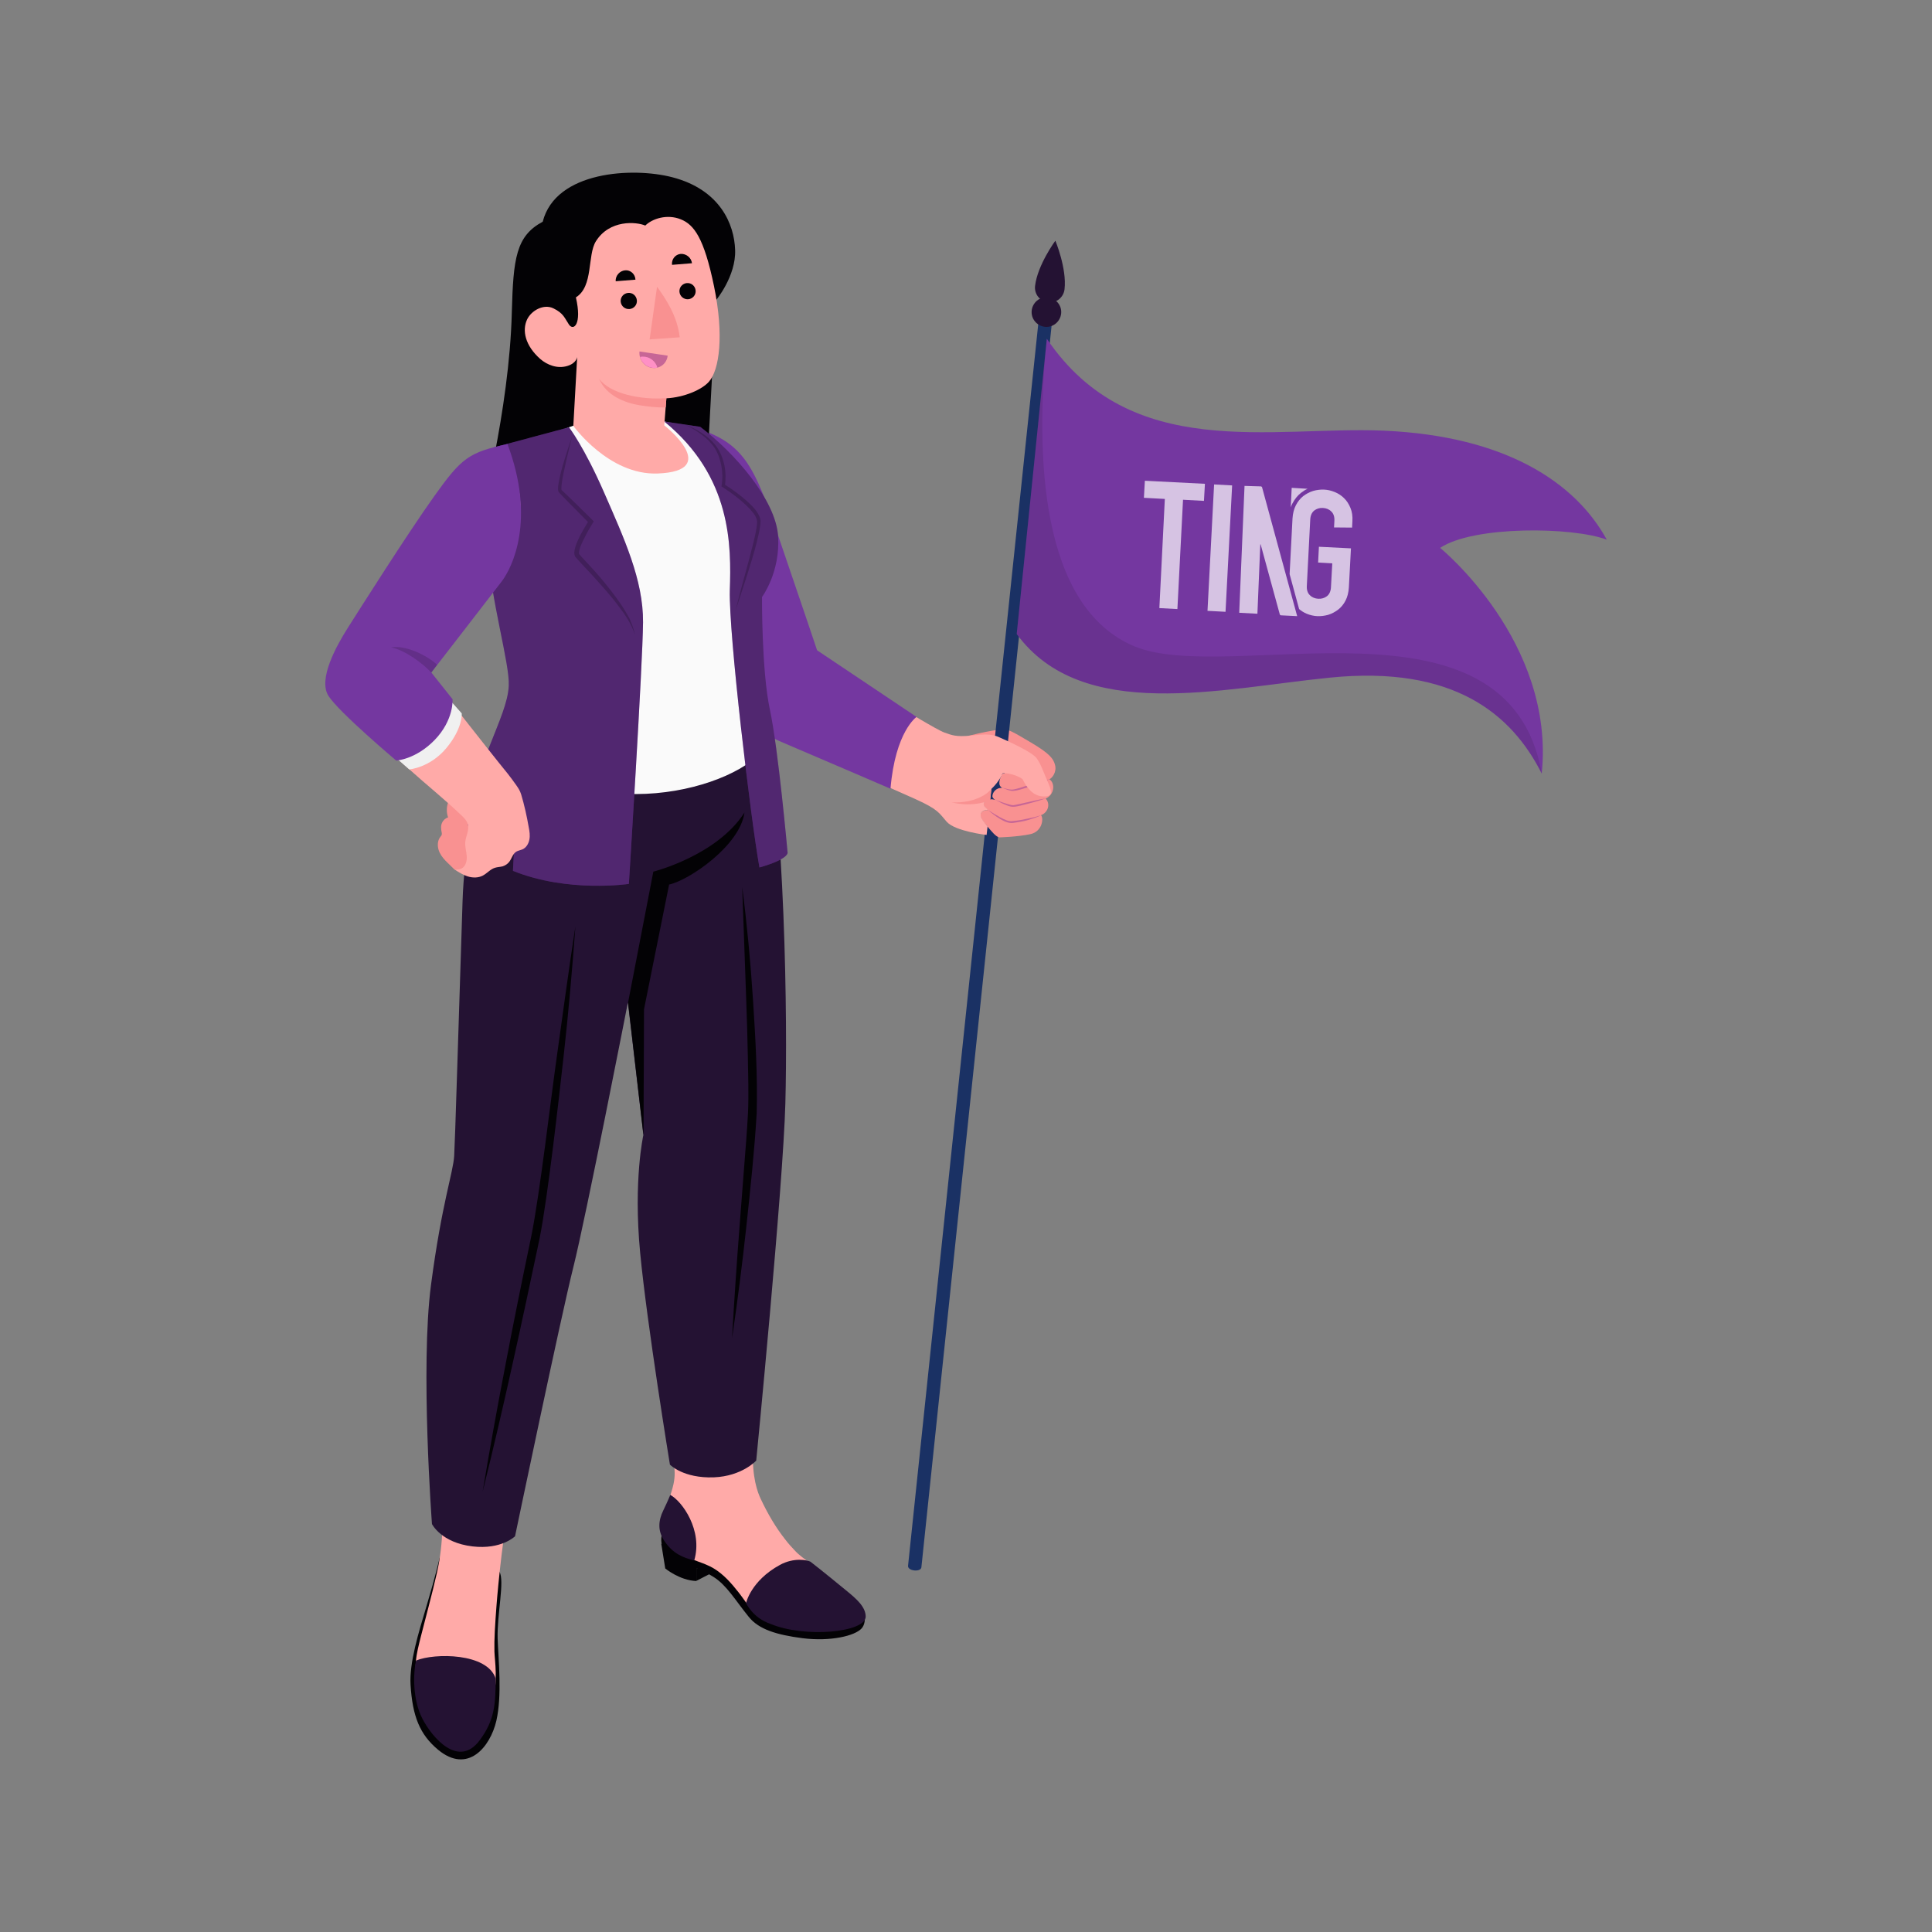 <?xml version="1.0" encoding="utf-8"?>
<!-- Generator: Adobe Illustrator 27.0.0, SVG Export Plug-In . SVG Version: 6.00 Build 0)  -->
<svg version="1.1" id="Layer_1" xmlns="http://www.w3.org/2000/svg" xmlns:xlink="http://www.w3.org/1999/xlink" x="0px" y="0px"
	 viewBox="0 0 1200 1200" style="enable-background:new 0 0 1200 1200;" xml:space="preserve">
<rect x="0" y="0" width="1200" height="1200" fill="#808080" stroke="none"/>
<style type="text/css">
	.st0{fill:#F99191;}
	.st1{fill:#1A3164;}
	.st2{fill:#C76696;}
	.st3{fill:#241233;}
	.st4{fill:#7437A0;}
	.st5{opacity:0.1;}
	.st6{fill:#FFAAA8;}
	.st7{fill:#030205;}
	.st8{fill:#FAFAFA;}
	.st9{opacity:0.3;}
	.st10{opacity:0.2;}
	.st11{fill:#FF90C5;}
	.st12{fill:#F0F0F0;}
	.st13{opacity:0.15;}
	.st14{opacity:0.7;}
	.st15{fill:#FFFFFF;}
</style>
<g>
	<g>
		<g>
			<path class="st0" d="M601.6,457c9.9-2.4,11.9-2.7,19.3-3.9c4.9-0.8,7.7,1.2,19.3,8c12,7.1,14.1,10.2,15.1,14
				c1.2,4.4-1.8,8.2-3.5,8.9c3.7,2.5,3.2,9.6-2.3,12c3.2,3.5,1.3,8.8-2.9,10.3c1.8,2.2,0.7,10.2-6.6,11.8c-7.8,1.7-19.1,2-19.1,2
				L601.6,457z"/>
			<g id="Flag_00000072269277180731467080000014377644432220755112_">
				<g>
					<path class="st1" d="M572.3,973.4L654,194.3l-8.3-0.9L564,972.6C563.8,975.9,572.1,976.6,572.3,973.4z"/>
					<path class="st0" d="M621,520.1c-2.3,0-5.2-3.9-7.4-6.4c-2.1-2.5-4.8-5.6-4.6-7.7c0.4-3,4.6-2.9,4.6-2.9s-0.5-0.3-2-1.9
						c-2.6-2.6,2.3-6,6.6-4.3c0,0-1.8-1.1-1.8-2.3c0-2.3,2.2-5.5,6.1-5.2c-3-1.6-1.8-5.8,0.3-9.1c0.8,0,1.5,0,2.3,0.1
						C627.7,492.5,625.8,505.9,621,520.1z"/>
					<path class="st2" d="M646.7,506.3c-2.8,1-5.7,1.6-8.6,2.2c-2.9,0.6-5.8,1.2-8.7,1.4c-2.9,0.6-5.5-0.9-8.1-2.2
						c-2.6-1.4-5.1-3-7.6-4.6c2.2,2,4.6,3.8,7.2,5.4c2.5,1.5,5.5,3.1,8.6,2.6c3-0.4,5.9-0.9,8.8-1.7
						C641.2,508.5,644.1,507.7,646.7,506.3z"/>
					<path class="st2" d="M618.2,496.8c2.4,1.2,4.8,2.6,7.4,3.5c1.3,0.5,2.6,0.9,4.1,0.8c1.5-0.1,2.7-0.4,4.1-0.7
						c5.3-1.3,10.6-2.7,15.7-4.5c-5.4,0.9-10.6,2.3-15.9,3.4c-1.3,0.3-2.7,0.6-3.9,0.8c-1.2,0.1-2.5-0.3-3.8-0.7
						C623.3,498.7,620.8,497.7,618.2,496.8z"/>
					<path class="st2" d="M622.4,489.3c2.4,0.8,4.8,2.2,7.5,1.9c2.6-0.3,5-1.2,7.5-1.9c4.9-1.6,9.7-3.2,14.4-5.3
						c-5,1.2-9.8,2.8-14.7,4.2c-2.4,0.8-4.9,1.6-7.3,2.1C627.4,490.8,625,489.8,622.4,489.3z"/>
					<path class="st3" d="M640.8,194.8c0.5,5,5.1,8.7,10.1,8.2c5-0.5,8.7-5.1,8.2-10.1c-0.5-5-5.1-8.7-10.1-8.2
						C643.9,185.2,640.3,189.8,640.8,194.8z"/>
					<path class="st3" d="M642.9,177.6c-0.6,5,3,9.6,8.1,10.2c5,0.6,9.6-3,10.2-8.1c1.5-13-5.7-30.2-5.7-30.2
						S644.4,164.6,642.9,177.6z"/>
				</g>
				<g>
					<path class="st4" d="M650.2,210.4c52.1,77,139.5,54.1,209.4,57.1c75.7,3.3,119,32.3,138.4,67.7c-21.1-8-82.7-8.8-103.5,5.1
						c0,0,71.5,58.1,63.1,140.2c-18.7-37.1-54.8-67.3-131.5-59.6c-67.4,6.7-154,28.4-194.6-27.1L650.2,210.4z"/>
					<path class="st5" d="M704.5,401.4c58.7,24.7,232.3-38.8,253.1,79c-18.7-37.1-54.8-67.3-131.5-59.6
						c-67.4,6.7-154,28.4-194.6-27.1l18.7-183.3C643,282.5,645.8,376.7,704.5,401.4z"/>
				</g>
			</g>
			<g>
				<path class="st6" d="M518.4,474.1c0,0,30.5,13.4,49.9,22.1c14.9,6.7,15,8.9,19.8,14.3c5.4,5.9,24.7,8.1,24.7,8.1l0.6-5.3
					c-2.1-2.5-4.5-5.3-4.3-7.4c0.4-3,4.6-2.9,4.6-2.9s-0.4-0.3-2-1.9c-1.9-2,0.4-4.4,3.4-4.8l0.7-6.3c2.3-2.2,4.1-4.5,5.5-6.8l0,0
					c0.6-1,1.1-2,1.5-3c0.3,0,6.8-0.1,12.3,3.7c2.4,4.8,6.2,10.6,13,10.8c5.5,0.2,5.6-2.4,3.1-8.1c-3.4-7.8-4.5-11.6-7.3-15.6
					c-2.8-4-18.2-10.8-23.1-13c-4.8-2.2-8.8-2.1-17.9-1.1c-9.1,0.9-11.8-0.3-16.3-1.9c-4.4-1.5-27.4-15.6-27.4-15.6L518.4,474.1z"/>
				<path class="st0" d="M615.7,490c-5,6.3-16.3,9-24.8,8.3c14.1,3.5,24.1-1.3,24.1-1.3L615.7,490z"/>
			</g>
			<path class="st4" d="M425.8,264c36.5,9.6,42,23.5,58.7,72.1c14.9,43.5,23,67.8,23,67.8l61.8,41.4c0,0-13.2,8.9-16.2,44.6
				c0,0-34-14.7-66.2-28.4c-18.7-7.9-22.9-13.6-31.5-33.4c-9.8-22.7-29.2-70.6-29.2-70.6L425.8,264z"/>
		</g>
		<g id="Character_00000106118576737766017860000004939378154861915046_">
			<g id="Bottom_00000119090168175661995980000007540200471377855873_">
				<g id="Bottom_00000143577307883505393410000016366730037087065272_">
					<g>
						<polygon class="st7" points="432.5,981.9 442.8,976.6 432.5,973.9 						"/>
						<path class="st7" d="M536.1,999.6c0,0-123.8-53.8-125.2-45.5c-0.3,1.8-0.2,3.5,0.1,5c-0.1-0.1-0.2-0.3-0.3-0.4l2.5,15.5
							c0,0,8.9,7.4,19.3,7.8c0-0.7,0-5.4,0-8c3.4,1.4,6.8,3,10.9,5.6c8,5.1,13.2,14.2,21.7,24.7c6.2,7.7,17.1,11.1,33.3,13.2
							c17.4,2.2,32.6-1.4,36.8-6.1C538.6,1007.5,536.7,1000.6,536.1,999.6z"/>
						<path class="st6" d="M532.6,996.7c-1.2-1.2-5.7-6-11.7-11.2c-5.3-4.5-11.4-10.3-18-14.9c-2.6-1.8-6.7-4.8-8.9-7.2
							c-2.2-2.3-4.3-4.6-6.2-7.1c-6.1-7.7-11-16.2-15.2-25.1c-2-4.2-5.6-13.4-4.9-30.7c1.1-26.1,3.1-35.6,2.9-52.6l-58.5,9
							c1.9,9.4,4,30.3,5.1,41c1.6,16.2,4,17.7-2,34.1c-1.8,4.8-4.5,9.4-4.6,14.6c-0.3,8.3,6.4,15.4,13.7,19.4
							c6.1,3.3,13,4.6,18.9,8.1c6.2,3.7,11.1,9.3,15.5,14.9c4.2,5.3,7.6,11.5,13.5,15.1c6.5,4,12.7,5.2,20.1,6.6
							c8.6,1.6,19.6,1.6,26.9,0.9C532,1010.5,541.4,1005.7,532.6,996.7z"/>
						<g>
							<g>
								<path class="st3" d="M525.5,987.8c-5.4-4.4-13-10.7-22.1-17.8c-2-1-10.2-2.8-19,2c-18.1,9.9-21,23.7-21,23.7
									s4.1,9.2,15.1,12.9c21.2,8.9,58.9,5.4,59.2-4.4C537.7,998,532,993.1,525.5,987.8z M416.3,928.5c0,0-1.2,3.2-4.3,9.6
									c-3.1,6.3-3.6,12.6,0.5,18.8c5.4,8.2,12,10.7,18.7,12.3C436.7,950.6,423.7,932.4,416.3,928.5z"/>
							</g>
						</g>
					</g>
					<g>
						<path class="st7" d="M310.2,976.2c3.4,5.7-1.6,26.6-1.1,41.7c0.5,13.6,2.8,35-0.8,50.9c-3.8,16.3-17.7,33.3-36.2,18
							c-11.4-9.5-15.9-20.8-17.1-40.4c-0.8-13.7,5-32.4,10-49.1c5.8-19.4,8.1-29.8,8.1-29.8L310.2,976.2z"/>
						<path class="st6" d="M273.7,874.8c-2,31.8,1.3,54.2,1.1,74.6c-0.4,9.5-1.2,17.5-3.4,27.4c-2.9,12.9-7.8,30.9-9.9,39.3
							c-2.9,11.7-5.1,19.1-1.3,32.4c0.3,1,0.8,2,1.3,3c5.5,11,19.7,19.5,24.4,18.3c1.2,2.2,4.5,3.5,8.1,3c0.5-0.1,1-0.2,1.5-0.3
							c0.5-0.2,1-0.4,1.6-0.6c3.1-1.4,6.1-4.5,7.9-9.8c0.3-0.9,0.6-1.8,0.8-2.9c3.7-16.3,1.5-27,1.3-33.4
							c-0.2-7.4,0.4-16.8,1.3-28.7c0.9-11.9,4.5-49.3,9-67.2c3.3-12.4,7.5-28,11.8-44.7L273.7,874.8z"/>
						<path class="st3" d="M258.4,1031.4c11.5-4.8,44.5-4.8,49.5,11.3c-0.2,15.1-0.3,25.4-10.1,38.4c-13,17.2-29.2-1.6-35.4-13.5
							C256.2,1055.7,256.6,1039.5,258.4,1031.4z"/>
					</g>
					<path class="st3" d="M328.5,427.1c-16.7,28.5-39.1,68.2-41.2,132.7c-2.8,86.1-4.6,147.7-5.2,158.1
						c-0.6,10.4-7.7,29.3-14.4,80.2c-6.7,51,0.6,148.5,0.6,148.5s5.7,11.6,25.2,13.9c18,2.1,26.4-6.3,26.4-6.3
						s28.5-136.5,36.2-167.1c7.7-30.6,33.9-164.5,33.9-164.5l9.6,82.4c0,0-6.3,28.1-2,73c4.3,45,18.5,131.7,18.5,131.7
						s8.2,8.6,27.3,7.9c17.5-0.7,26.3-10.4,26.3-10.4s16.8-171.2,18.1-222c1.4-50.8,0-177.7-14-253.4L328.5,427.1z"/>
					<path class="st7" d="M405.8,541.4l-15.7,81.3l9.6,82.4l0.3-78.2l15.6-77.5c12.3-2.6,44-24.1,46.8-44.7
						C445.2,531.5,405.8,541.4,405.8,541.4z M314.1,847c-5.1,26.4-9.9,52.9-14.3,79.4c6.5-26.1,12.6-52.3,18.4-78.5
						c5.9-26.3,11.4-52.5,17-78.9c5.2-26.5,11.9-86.4,14.9-113.2c3-26.7,5.3-53.5,7.3-80.4c-4.1,26.6-7.7,53.2-11.4,79.8
						c-3.8,26.6-10.7,86.4-16,112.6C324.5,794.1,319.1,820.6,314.1,847z M464.5,656.3c0.2,11.7,0.6,23.4,0.1,34.9
						c-0.6,11.6-1.6,23.3-2.5,34.9l-2.7,35c-1.8,23.3-3.4,46.7-4.7,70.1c3.4-23.2,6.4-46.4,8.9-69.7c2.5-23.3,5-46.5,6.4-70.1
						c0.6-23.7-0.8-47-2.3-70.4c-1.5-23.4-3.7-46.7-6.7-70l2.5,70.2C463.9,633,464.3,644.6,464.5,656.3z"/>
				</g>
			</g>
			<g id="Top_00000166652604913436540200000010544993153513850009_">
				<path class="st7" d="M337.1,137.7c-16.6,8.9-18.3,22.7-19.2,56.3c-1.5,61-20.2,130.5-20.2,130.5l139.6,1.6l7.5-139.7
					c0,0,12.4-15,11.8-31.1c-0.5-16.1-9.4-37.5-39-45.2C393.1,103.7,345.1,106.2,337.1,137.7z"/>
				<path id="Chest_00000020386141765906060470000015572819304108170934_" class="st8" d="M310.1,459.1c1.8-13.1,10.9-15,6.5-46.3
					c-2.2-15.5-10-55.5-10-55.5s26.6-20.5,18.1-80.4l28.6-11.5l15.6-5.5l43.6,1.8l22.4,6.1c7.7,6.6,21.7,17,33.1,33
					c16.3,23.1,19.3,48.4,2.6,67.4c-0.2,3.7,0.5,60.7,4.8,74.6c1.7,5.5,4,13,0.4,20.4C459.8,489.7,364.6,516.6,310.1,459.1z"/>
				<g>
					<g>
						<path class="st4" d="M412.6,261.8l22.3,3.3c21.5,16.2,47,45.5,48.4,68c1.4,22.5-10,37.7-10,37.7s-0.3,45.8,4.9,70
							c5.2,24.2,11,88.9,11,88.9s0.5,4-17.5,9.1c-5.5-31-19.1-144.8-18.4-172.2C454.2,339.3,454.7,296.2,412.6,261.8z"/>
						<path class="st9" d="M412.6,261.8l22.3,3.3c21.5,16.2,47,45.5,48.4,68c1.4,22.5-10,37.7-10,37.7s-0.3,45.8,4.9,70
							c5.2,24.2,11,88.9,11,88.9s0.5,4-17.5,9.1c-5.5-31-19.1-144.8-18.4-172.2C454.2,339.3,454.7,296.2,412.6,261.8z"/>
						<path class="st10" d="M456.8,379.4c1.8-7.3,3.7-14.5,5.7-21.7c2-7.2,3.9-14.4,5.7-21.6c0.8-3.6,1.7-7.3,2-10.8
							c0.5-3.4-1.9-6.3-4.3-9c-5-5.3-11-9.8-17.2-13.8l-0.6-0.4l0.1-0.7c0.7-3.8,0.6-7.9-0.1-11.8c-0.7-3.9-2-7.8-4.1-11.2
							c-2.2-3.3-5.1-6.2-8.4-8.6c-3.2-2.4-6.8-4.5-10.5-6.2c3.9,1.4,7.6,3.2,11,5.5c3.5,2.2,6.6,5.1,9.1,8.5
							c2.4,3.5,3.9,7.5,4.8,11.6c0.8,4.1,0.9,8.3,0.2,12.6l-0.4-1.1c6.3,4.1,12.4,8.5,17.7,14c1.3,1.4,2.5,2.9,3.5,4.7
							c0.3,0.4,0.4,0.9,0.7,1.4c0.2,0.5,0.4,0.9,0.5,1.5c0.3,1.1,0.2,2.1,0.1,3.1c-0.4,3.8-1.3,7.5-2.2,11.1
							c-1.8,7.3-4.1,14.4-6.3,21.5C461.5,365.2,459.1,372.3,456.8,379.4z"/>
					</g>
					<g>
						<path class="st4" d="M353.4,265.4c0,0,9.4,12.1,21.8,40.5c12.4,28.4,24.4,54.3,24.2,80.6s-8.8,162.5-8.8,162.5
							s-37.8,5.7-72-8.1l2.8-52.8l-12.9,50.3c0,0-16.4-5.9-22.4-11.3c8.9-54.8,28.9-80.9,29.9-101.1c0.7-13.9-11.1-52.4-13.4-87.2
							c-2-30.3,4.2-60.9,4.2-60.9L353.4,265.4z"/>
						<path class="st9" d="M353.4,265.4c0,0,9.4,12.1,21.8,40.5c12.4,28.4,24.4,54.3,24.2,80.6s-8.8,162.5-8.8,162.5
							s-37.8,5.7-72-8.1l2.8-52.8l-12.9,50.3c0,0-16.4-5.9-22.4-11.3c8.9-54.8,28.9-80.9,29.9-101.1c0.7-13.9-11.1-52.4-13.4-87.2
							c-2-30.3,4.2-60.9,4.2-60.9L353.4,265.4z"/>
						<path class="st10" d="M394.4,394.4c-2.1-6.8-6.1-12.6-10.4-18.2c-4.2-5.6-8.9-10.9-13.6-16.1c-2.3-2.6-4.7-5.2-7.2-7.8
							l-3.6-3.9c-0.6-0.7-1.2-1.3-1.8-2c-0.2-0.2-0.3-0.3-0.5-0.6c-0.2-0.3-0.3-0.7-0.4-1c-0.2-0.6-0.2-1.2-0.2-1.8
							c0.5-4.1,2.1-7.2,3.7-10.5c1.7-3.2,3.5-6.2,5.4-9.3l0.2,1.8l-10.8-10.9l-5.4-5.5l-1.3-1.4l-0.7-0.7c-0.2-0.3-0.4-0.3-0.9-1.1
							c-0.4-1.1-0.3-1.7-0.3-2.4c0-0.7,0.1-1.4,0.2-2c0.8-5.2,2.2-10.2,3.7-15.1c1.5-4.9,3.1-9.8,4.8-14.7c-1.2,5-2.5,10-3.6,15
							c-1.1,5-2.3,10-2.9,15c-0.1,1.1-0.2,2.7,0,3.2c-0.2-0.3,0.1,0.1,0.4,0.3l0.7,0.7l1.4,1.3l5.6,5.4l11.1,10.9l0.8,0.8l-0.6,1
							c-1.8,2.9-3.6,6-5.1,9.1c-1.5,3-3.2,6.3-3.5,9.3c0,0.3,0,0.7,0.1,0.8c0,0.1,0.1,0.1,0.1,0.2c0,0.1,0.2,0.3,0.3,0.4
							c0.5,0.6,1.1,1.3,1.7,1.9l3.6,3.9c2.4,2.6,4.8,5.2,7.1,7.9c4.6,5.4,9,11,13,16.8c2,2.9,3.8,6,5.5,9.1
							C392.5,387.6,393.8,391,394.4,394.4z"/>
					</g>
				</g>
				<g id="Head_00000085241073094391503670000010675981545439218309_">
					<g id="Head_00000104672383647975913710000009427508130321429673_">
						<g id="Head_00000171678268473220311210000013073803876219824546_">
							<g id="XMLID_00000054958180090157444820000011010404334135945402_">
								<g id="XMLID_00000107547924547468266890000013894309191480755860_">
									<path id="XMLID_00000067222034282202434980000004661149000876013451_" class="st6" d="M352.4,227.3
										c-6.2,1.9-12.5-0.6-16.8-4.3c-9.5-8.4-11.4-17.8-8.2-24.6c2.7-5.6,10.3-9.8,16.3-6.9c6.4,3.1,7,6.1,9.7,10.1
										c2.8,4.1,8.2,0,4.3-16.9c11-6.8,7-26.1,12.4-34.8c8.5-13.6,25.1-12.2,30.7-9.8c4.3-4.3,13.5-7.3,22-3.9
										c8.3,3.3,14.5,11.6,20.7,41.6c6.3,30.6,3.3,51.9-3.1,59.2c-4.4,5.1-15.5,9.8-26.5,10.4l-1.3,16.8c0,0,36.2,28.4-4.2,29.9
										c-30.3,1.1-52.3-29.6-52.3-29.6l2.4-42.8C358.5,221.6,358.3,225.5,352.4,227.3z"/>
								</g>
							</g>
						</g>
						<g id="XMLID_00000104679778145720801490000005171636813782848896_">
							<path id="XMLID_00000162317815688260435780000009127636959751540881_" class="st7" d="M394.7,173.7l-12.3,1
								c-0.2-3.5,2.5-6.5,5.9-6.8C391.6,167.6,394.5,170.2,394.7,173.7z"/>
							<path id="XMLID_00000112591794628388221630000017330217816161056689_" class="st7" d="M429.8,163.5l-12.4,1
								c-0.4-3.4,2-6.5,5.4-6.8C426.3,157.5,429.4,160.1,429.8,163.5z"/>
							<path id="XMLID_00000076595783978043635420000011860218880864818566_" class="st2" d="M397.2,218.3l17.5,2.6
								c-0.5,4.9-4.9,8.3-9.7,7.6C400.1,227.8,396.7,223.2,397.2,218.3z"/>
							<path class="st11" d="M408.3,228.3c-1.1-4-4.8-6.9-9.1-6.8c-0.6,0-1.2,0.1-1.7,0.2c1,3.4,3.8,6.1,7.5,6.7
								C406.1,228.7,407.3,228.6,408.3,228.3z"/>
							<path class="st7" d="M431.5,178.5c1.3,2.5,0.4,5.5-2.1,6.8c-2.5,1.3-5.5,0.3-6.8-2.1c-1.3-2.5-0.4-5.5,2.1-6.8
								C427.1,175.1,430.2,176,431.5,178.5z"/>
							<path class="st7" d="M395,184.6c1.3,2.5,0.4,5.5-2.1,6.8c-2.5,1.3-5.5,0.3-6.8-2.1c-1.3-2.5-0.4-5.5,2.1-6.8
								C390.7,181.2,393.7,182.1,395,184.6z"/>
							<path id="XMLID_00000079477418514909028020000005145039156157472946_" class="st0" d="M408.1,178.1l-4.6,32.7l18.7-1.3
								C420.6,196,413.5,185.6,408.1,178.1z"/>
						</g>
					</g>
					<path class="st0" d="M413.9,247.3c-15.7,1.2-35.1-2.7-41.8-12.1c4.4,10.6,16,15,25.1,16.5c11.1,1.8,16.3,1.3,16.3,1.3
						L413.9,247.3z"/>
				</g>
				<g id="Arm_00000075872082311474601790000005050103843761034115_">
					<g>
						<path class="st0" d="M282.2,540c-3.6-3.8-8.2-7-9.8-12.2c-0.8-2.7-0.6-5.8,1.1-8c0.4-0.5,0.8-0.9,0.9-1.5c0.1-0.5,0-1-0.1-1.4
							c-0.4-2-0.6-4.1,0.3-5.9c0.7-1.6,2.1-2.8,3.7-3.3c-1-2.9-1-6-0.1-8.9c1.1-3.4,4.5-6.2,6.9-2.4c1.2,1.8,2,3.9,2.8,5.9
							c1.9,5.1,3.1,10.4,3.7,15.8c0.7,5.6,2.4,21.5-6.3,22.4C284.7,540.5,282.8,540.5,282.2,540z"/>
						<path class="st6" d="M314.9,281.3c-33.3,7-36.5,17.6-55.8,45.5c-19.1,27.5-43.6,65.9-49.5,79.4c-7.4,16.7-8.9,23.1,9.2,40.3
							c9.3,8.9,22.3,19.4,35.5,31.4c10.4,9.4,22.9,19.4,33,29.2c2.7,2.6,4.1,5.2,3.3,9.1c-0.5,2.3-1.4,4.4-1.6,6.7
							c-0.3,3,0.7,5.9,0.9,8.9c0.2,3-0.7,6.4-3.3,7.7c-1.3,0.6-2.8,0.7-4.2,0.6c2.6,1.7,5.3,3.4,8.3,4.3c3,0.9,6.3,0.9,9.1-0.5
							c2.7-1.4,4.7-4,7.6-4.9c1.6-0.5,3.2-0.5,4.8-0.9c1.6-0.5,3.1-1.5,4.1-2.8c1.6-2.1,2.2-5.1,4.5-6.4c1.1-0.6,2.4-0.8,3.6-1.3
							c2.4-1,3.9-3.5,4.4-6.1c0.5-2.6,0.1-5.2-0.4-7.7c-1.2-6.9-2.7-13.7-4.7-20.4c-0.7-2.3-2-4.3-3.4-6.2c-1.6-2.2-3.2-4.5-4.9-6.6
							c-11.8-14.4-49.3-62.5-49.3-62.5l41.4-54.3C307.3,363.6,337.5,328.5,314.9,281.3z"/>
						<path class="st11" d="M265.9,417.8c-10,10.2-25.7,11.3-31.6,11.1c20.7,7.9,35-6.7,35-6.7L265.9,417.8z"/>
					</g>
					<path class="st12" d="M244.8,469.7l9.4,8.2c0,0,12.8-1,23-13.2c10.4-12.5,9.6-21.6,9.6-21.6l-10.9-12.3L244.8,469.7z"/>
					<path class="st4" d="M315.2,275.8c-23.9,5.2-28.4,8.4-45.5,32.4c-17.1,24-46,69.7-53.5,81.5c-7.5,11.8-18.7,32.2-12.2,42.5
						c6.5,10.2,42.1,40.2,42.1,40.2s12-0.6,23.8-12.7c12.2-12.6,11.2-25.4,11.2-25.4l-13.2-16.6c0,0,36.9-47.6,43.6-56.4
						C318.2,352.6,332.9,322.9,315.2,275.8z"/>
					<path class="st13" d="M267.9,417.8c-4.8-5.4-16.5-14.2-25.1-15.7c9-1.6,22.4,4.9,28.7,10.8L267.9,417.8z"/>
				</g>
			</g>
		</g>
	</g>
	<g class="st14">
		<path class="st15" d="M723.5,309.9l-13-0.7l0.6-10.6l37.3,1.9l-0.6,10.6l-13-0.7l-3.5,67.9l-11.2-0.6L723.5,309.9z"/>
		<path class="st15" d="M754.1,300.9l11.2,0.6l-4.1,78.5l-11.2-0.6L754.1,300.9z"/>
		<path class="st15" d="M802.3,303l-0.6,12.1c0.3-0.9,0.7-1.7,1.1-2.5c1.4-2.6,3.1-4.8,5.3-6.5c1.3-1,2.6-1.9,4.1-2.5L802.3,303z"/>
		<path class="st15" d="M773,301.8l10.1,0.3c0.4,0,0.7,0.3,0.8,0.6l21.8,80l-10-0.5c-0.4,0-0.7-0.3-0.8-0.6l-11.9-43.5l-0.2,0
			l-1.8,43.1l-11.3-0.6L773,301.8z"/>
		<path class="st15" d="M839.8,327.7l0.2-3.9c0.2-3.1-0.2-5.9-1.2-8.3s-2.3-4.5-4-6.1c-1.7-1.7-3.6-2.9-5.8-3.8
			c-2.2-0.9-4.4-1.4-6.6-1.5c-2.2-0.1-4.5,0.2-6.7,0.8c-2.3,0.7-4.3,1.8-6.2,3.2c-1.9,1.5-3.4,3.4-4.6,5.7c-1.2,2.3-1.9,5.1-2.1,8.2
			l-1.8,34.6l5.9,21.7c1.4,1.2,3,2.2,4.7,2.9c2.2,0.9,4.4,1.4,6.6,1.5c2.2,0.1,4.5-0.2,6.7-0.8c2.3-0.7,4.3-1.8,6.2-3.2
			c1.9-1.5,3.4-3.3,4.6-5.6c1.2-2.3,1.9-5,2.1-8.2l1.3-24.3l-19.9-1l-0.5,9.8l8.8,0.5l-0.8,14.6c-0.1,2.7-1,4.6-2.5,5.8
			c-1.6,1.2-3.3,1.7-5.4,1.6c-2-0.1-3.8-0.8-5.2-2.2c-1.4-1.3-2.1-3.4-1.9-6l2.1-40.8c0.1-2.7,1-4.6,2.5-5.8
			c1.6-1.2,3.3-1.7,5.4-1.6c2,0.1,3.8,0.8,5.2,2.2c1.4,1.3,2.1,3.4,1.9,6l-0.2,3.9L839.8,327.7z"/>
	</g>
</g>
</svg>
